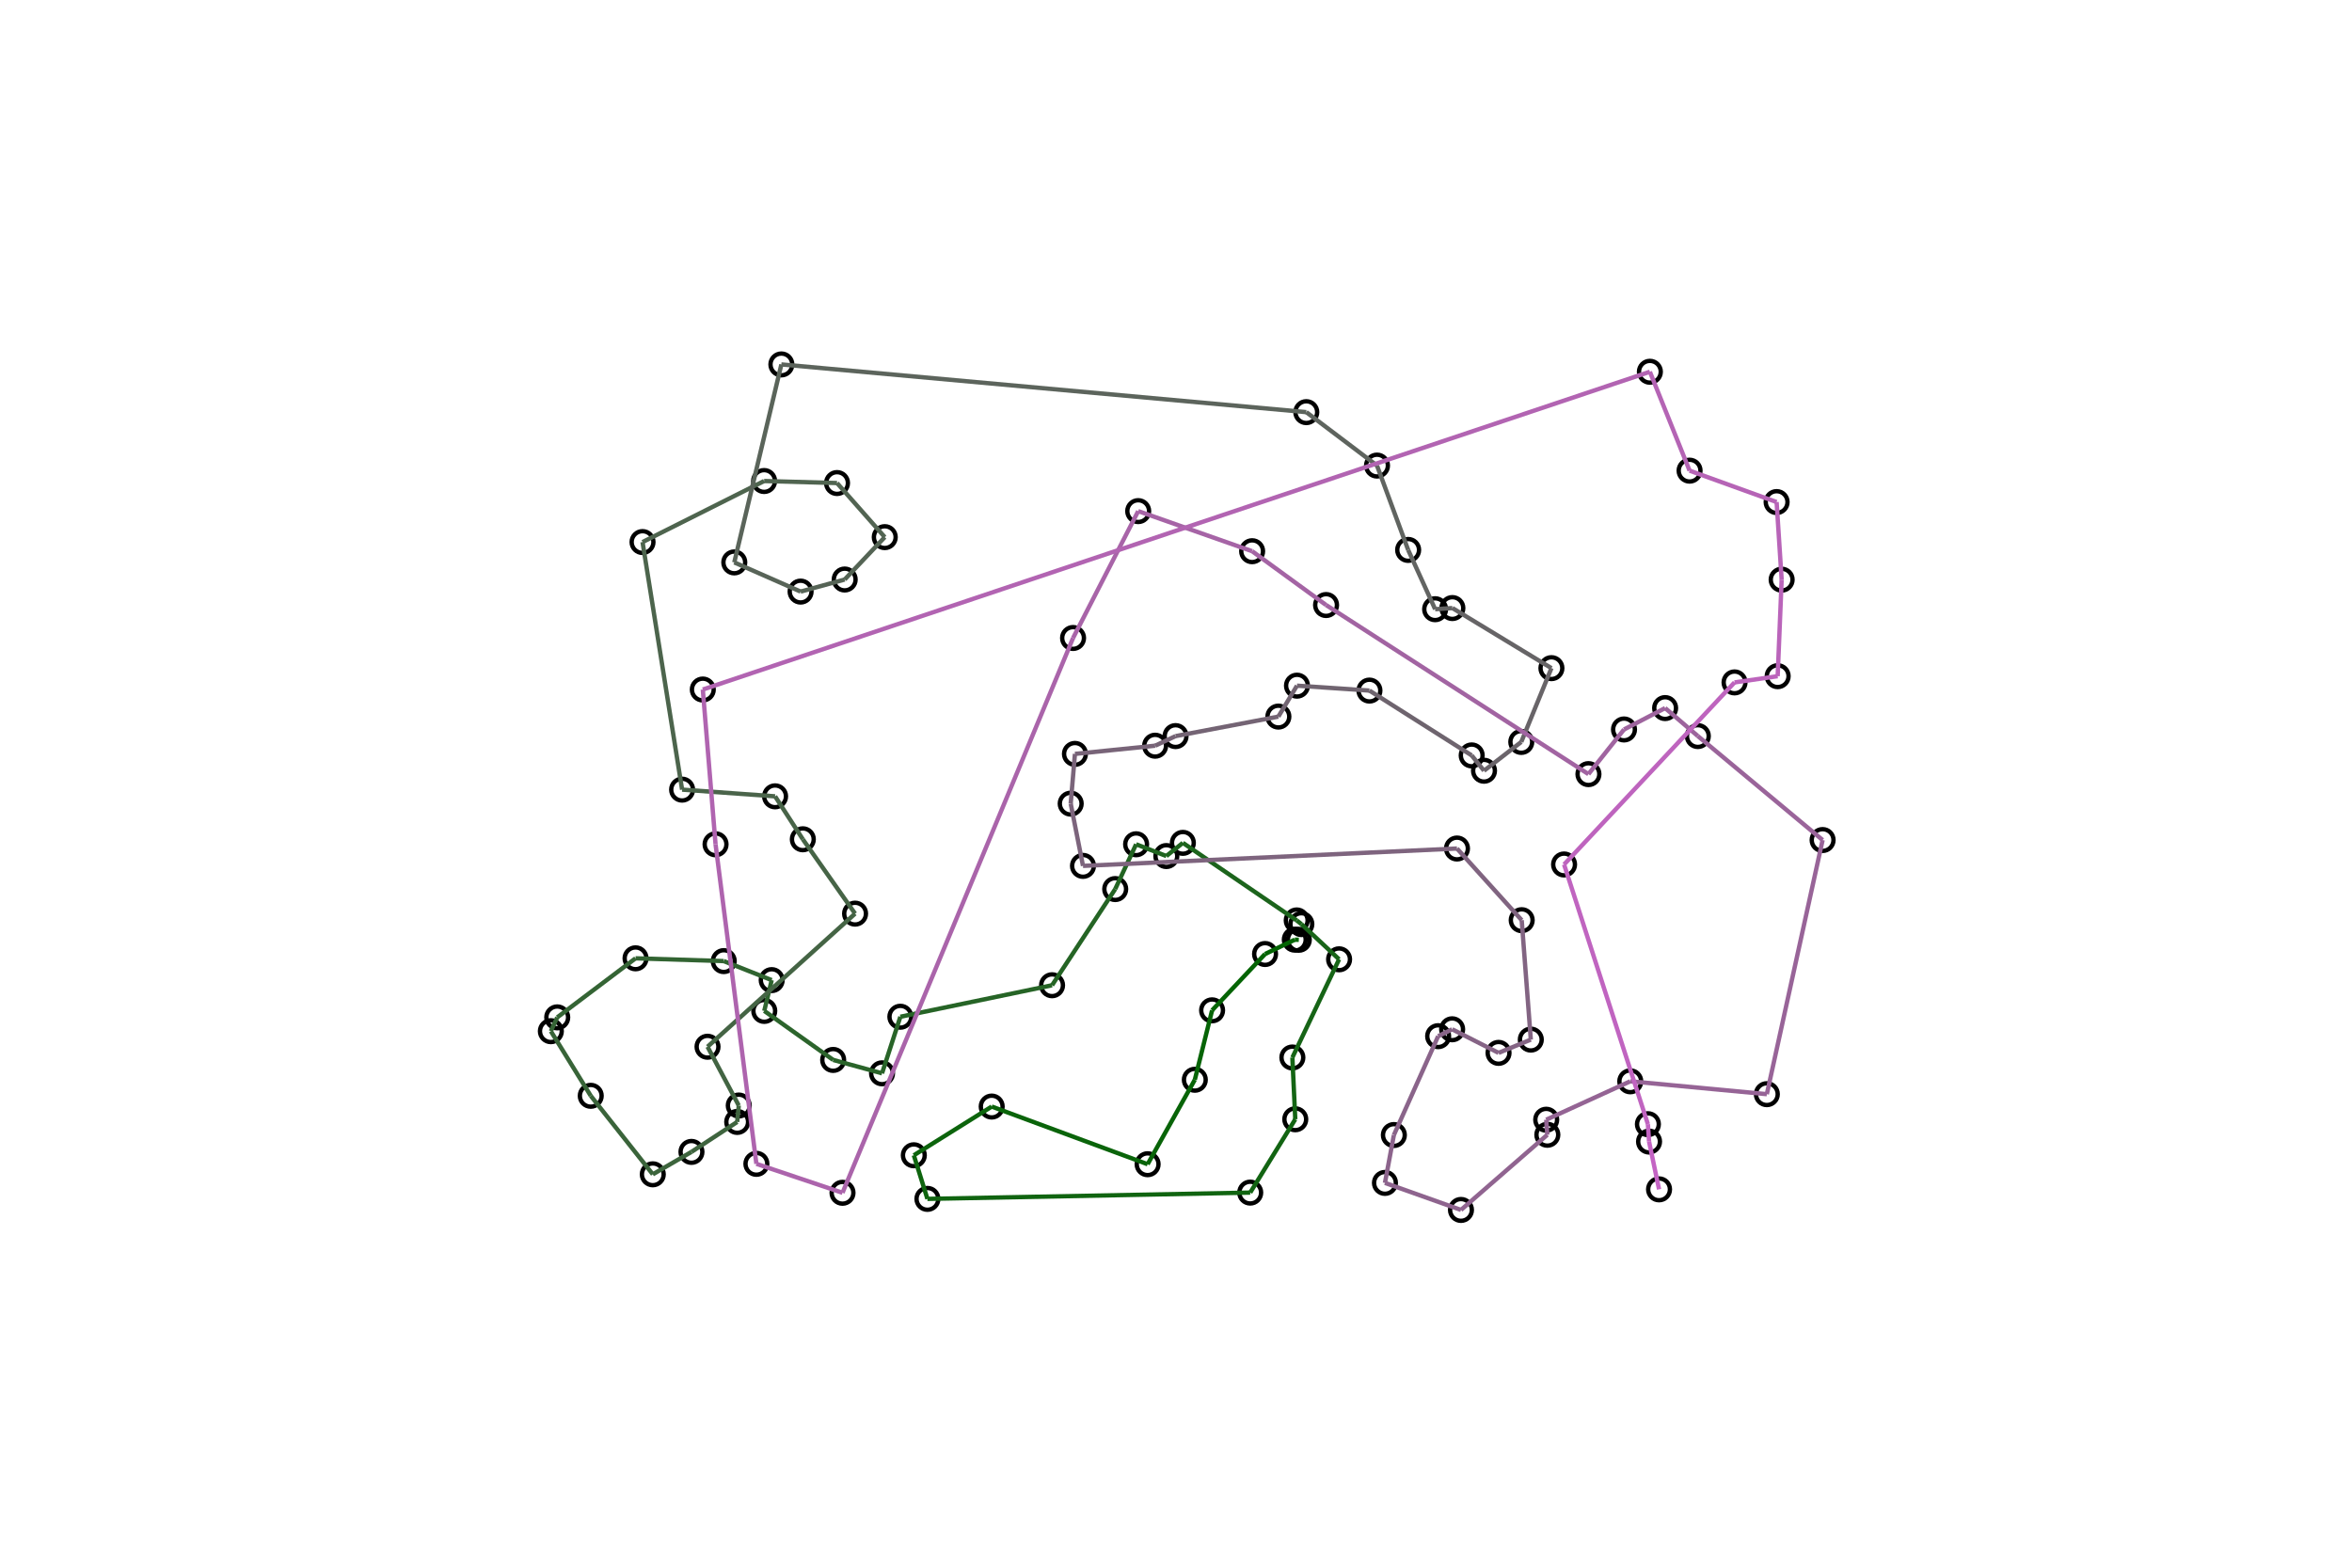 <svg viewBox="0 0 1080 720" xmlns="http://www.w3.org/2000/svg">
<circle cx="492.733" cy="293.016" fill="transparent" r="5" stroke="rgb(0,0,0)" stroke-width="2"/>
<circle cx="354.351" cy="450.144" fill="transparent" r="5" stroke="rgb(0,0,0)" stroke-width="2"/>
<circle cx="574.079" cy="547.731" fill="transparent" r="5" stroke="rgb(0,0,0)" stroke-width="2"/>
<circle cx="710.514" cy="521.17" fill="transparent" r="5" stroke="rgb(0,0,0)" stroke-width="2"/>
<circle cx="596.39" cy="431.618" fill="transparent" r="5" stroke="rgb(0,0,0)" stroke-width="2"/>
<circle cx="483.085" cy="452.501" fill="transparent" r="5" stroke="rgb(0,0,0)" stroke-width="2"/>
<circle cx="521.684" cy="387.756" fill="transparent" r="5" stroke="rgb(0,0,0)" stroke-width="2"/>
<circle cx="658.99" cy="279.796" fill="transparent" r="5" stroke="rgb(0,0,0)" stroke-width="2"/>
<circle cx="811.301" cy="502.524" fill="transparent" r="5" stroke="rgb(0,0,0)" stroke-width="2"/>
<circle cx="317.508" cy="529.033" fill="transparent" r="5" stroke="rgb(0,0,0)" stroke-width="2"/>
<circle cx="709.99" cy="514.26" fill="transparent" r="5" stroke="rgb(0,0,0)" stroke-width="2"/>
<circle cx="775.827" cy="216.161" fill="transparent" r="5" stroke="rgb(0,0,0)" stroke-width="2"/>
<circle cx="595.435" cy="422.729" fill="transparent" r="5" stroke="rgb(0,0,0)" stroke-width="2"/>
<circle cx="761.808" cy="546.241" fill="transparent" r="5" stroke="rgb(0,0,0)" stroke-width="2"/>
<circle cx="530.419" cy="342.483" fill="transparent" r="5" stroke="rgb(0,0,0)" stroke-width="2"/>
<circle cx="666.8" cy="472.727" fill="transparent" r="5" stroke="rgb(0,0,0)" stroke-width="2"/>
<circle cx="640.044" cy="521.295" fill="transparent" r="5" stroke="rgb(0,0,0)" stroke-width="2"/>
<circle cx="698.552" cy="340.746" fill="transparent" r="5" stroke="rgb(0,0,0)" stroke-width="2"/>
<circle cx="367.622" cy="271.702" fill="transparent" r="5" stroke="rgb(0,0,0)" stroke-width="2"/>
<circle cx="337.171" cy="258.3" fill="transparent" r="5" stroke="rgb(0,0,0)" stroke-width="2"/>
<circle cx="339.229" cy="507.741" fill="transparent" r="5" stroke="rgb(0,0,0)" stroke-width="2"/>
<circle cx="295.041" cy="248.953" fill="transparent" r="5" stroke="rgb(0,0,0)" stroke-width="2"/>
<circle cx="574.959" cy="253.157" fill="transparent" r="5" stroke="rgb(0,0,0)" stroke-width="2"/>
<circle cx="580.897" cy="438.152" fill="transparent" r="5" stroke="rgb(0,0,0)" stroke-width="2"/>
<circle cx="718.198" cy="397.032" fill="transparent" r="5" stroke="rgb(0,0,0)" stroke-width="2"/>
<circle cx="419.613" cy="530.59" fill="transparent" r="5" stroke="rgb(0,0,0)" stroke-width="2"/>
<circle cx="455.373" cy="508.216" fill="transparent" r="5" stroke="rgb(0,0,0)" stroke-width="2"/>
<circle cx="702.923" cy="477.466" fill="transparent" r="5" stroke="rgb(0,0,0)" stroke-width="2"/>
<circle cx="587.011" cy="329.113" fill="transparent" r="5" stroke="rgb(0,0,0)" stroke-width="2"/>
<circle cx="635.947" cy="543.278" fill="transparent" r="5" stroke="rgb(0,0,0)" stroke-width="2"/>
<circle cx="599.827" cy="189.286" fill="transparent" r="5" stroke="rgb(0,0,0)" stroke-width="2"/>
<circle cx="756.691" cy="516.314" fill="transparent" r="5" stroke="rgb(0,0,0)" stroke-width="2"/>
<circle cx="252.942" cy="473.6" fill="transparent" r="5" stroke="rgb(0,0,0)" stroke-width="2"/>
<circle cx="539.799" cy="338.072" fill="transparent" r="5" stroke="rgb(0,0,0)" stroke-width="2"/>
<circle cx="712.389" cy="306.867" fill="transparent" r="5" stroke="rgb(0,0,0)" stroke-width="2"/>
<circle cx="291.831" cy="440.132" fill="transparent" r="5" stroke="rgb(0,0,0)" stroke-width="2"/>
<circle cx="386.87" cy="547.817" fill="transparent" r="5" stroke="rgb(0,0,0)" stroke-width="2"/>
<circle cx="818.105" cy="266.228" fill="transparent" r="5" stroke="rgb(0,0,0)" stroke-width="2"/>
<circle cx="757.219" cy="524.295" fill="transparent" r="5" stroke="rgb(0,0,0)" stroke-width="2"/>
<circle cx="660.375" cy="475.89" fill="transparent" r="5" stroke="rgb(0,0,0)" stroke-width="2"/>
<circle cx="406.269" cy="246.694" fill="transparent" r="5" stroke="rgb(0,0,0)" stroke-width="2"/>
<circle cx="392.637" cy="419.608" fill="transparent" r="5" stroke="rgb(0,0,0)" stroke-width="2"/>
<circle cx="368.645" cy="385.463" fill="transparent" r="5" stroke="rgb(0,0,0)" stroke-width="2"/>
<circle cx="594.767" cy="514.054" fill="transparent" r="5" stroke="rgb(0,0,0)" stroke-width="2"/>
<circle cx="548.644" cy="495.907" fill="transparent" r="5" stroke="rgb(0,0,0)" stroke-width="2"/>
<circle cx="425.854" cy="550.615" fill="transparent" r="5" stroke="rgb(0,0,0)" stroke-width="2"/>
<circle cx="816.277" cy="310.551" fill="transparent" r="5" stroke="rgb(0,0,0)" stroke-width="2"/>
<circle cx="779.617" cy="338.056" fill="transparent" r="5" stroke="rgb(0,0,0)" stroke-width="2"/>
<circle cx="688.108" cy="483.558" fill="transparent" r="5" stroke="rgb(0,0,0)" stroke-width="2"/>
<circle cx="522.643" cy="234.746" fill="transparent" r="5" stroke="rgb(0,0,0)" stroke-width="2"/>
<circle cx="594.552" cy="431.567" fill="transparent" r="5" stroke="rgb(0,0,0)" stroke-width="2"/>
<circle cx="355.907" cy="365.737" fill="transparent" r="5" stroke="rgb(0,0,0)" stroke-width="2"/>
<circle cx="556.573" cy="464.021" fill="transparent" r="5" stroke="rgb(0,0,0)" stroke-width="2"/>
<circle cx="669.024" cy="389.702" fill="transparent" r="5" stroke="rgb(0,0,0)" stroke-width="2"/>
<circle cx="757.599" cy="170.742" fill="transparent" r="5" stroke="rgb(0,0,0)" stroke-width="2"/>
<circle cx="632.298" cy="213.831" fill="transparent" r="5" stroke="rgb(0,0,0)" stroke-width="2"/>
<circle cx="628.819" cy="317.166" fill="transparent" r="5" stroke="rgb(0,0,0)" stroke-width="2"/>
<circle cx="497.295" cy="397.68" fill="transparent" r="5" stroke="rgb(0,0,0)" stroke-width="2"/>
<circle cx="322.718" cy="316.683" fill="transparent" r="5" stroke="rgb(0,0,0)" stroke-width="2"/>
<circle cx="313.212" cy="362.659" fill="transparent" r="5" stroke="rgb(0,0,0)" stroke-width="2"/>
<circle cx="698.742" cy="422.619" fill="transparent" r="5" stroke="rgb(0,0,0)" stroke-width="2"/>
<circle cx="493.597" cy="346.244" fill="transparent" r="5" stroke="rgb(0,0,0)" stroke-width="2"/>
<circle cx="358.791" cy="167.377" fill="transparent" r="5" stroke="rgb(0,0,0)" stroke-width="2"/>
<circle cx="387.87" cy="266.156" fill="transparent" r="5" stroke="rgb(0,0,0)" stroke-width="2"/>
<circle cx="614.888" cy="440.586" fill="transparent" r="5" stroke="rgb(0,0,0)" stroke-width="2"/>
<circle cx="526.97" cy="534.698" fill="transparent" r="5" stroke="rgb(0,0,0)" stroke-width="2"/>
<circle cx="332.335" cy="441.41" fill="transparent" r="5" stroke="rgb(0,0,0)" stroke-width="2"/>
<circle cx="748.593" cy="496.618" fill="transparent" r="5" stroke="rgb(0,0,0)" stroke-width="2"/>
<circle cx="815.793" cy="230.585" fill="transparent" r="5" stroke="rgb(0,0,0)" stroke-width="2"/>
<circle cx="646.599" cy="252.566" fill="transparent" r="5" stroke="rgb(0,0,0)" stroke-width="2"/>
<circle cx="595.551" cy="314.91" fill="transparent" r="5" stroke="rgb(0,0,0)" stroke-width="2"/>
<circle cx="350.938" cy="464.286" fill="transparent" r="5" stroke="rgb(0,0,0)" stroke-width="2"/>
<circle cx="382.577" cy="486.8" fill="transparent" r="5" stroke="rgb(0,0,0)" stroke-width="2"/>
<circle cx="347.319" cy="534.523" fill="transparent" r="5" stroke="rgb(0,0,0)" stroke-width="2"/>
<circle cx="729.387" cy="355.535" fill="transparent" r="5" stroke="rgb(0,0,0)" stroke-width="2"/>
<circle cx="491.646" cy="369.091" fill="transparent" r="5" stroke="rgb(0,0,0)" stroke-width="2"/>
<circle cx="328.571" cy="387.77" fill="transparent" r="5" stroke="rgb(0,0,0)" stroke-width="2"/>
<circle cx="338.515" cy="515.275" fill="transparent" r="5" stroke="rgb(0,0,0)" stroke-width="2"/>
<circle cx="384.348" cy="221.848" fill="transparent" r="5" stroke="rgb(0,0,0)" stroke-width="2"/>
<circle cx="593.437" cy="485.683" fill="transparent" r="5" stroke="rgb(0,0,0)" stroke-width="2"/>
<circle cx="543.152" cy="387.104" fill="transparent" r="5" stroke="rgb(0,0,0)" stroke-width="2"/>
<circle cx="836.912" cy="385.812" fill="transparent" r="5" stroke="rgb(0,0,0)" stroke-width="2"/>
<circle cx="324.886" cy="480.741" fill="transparent" r="5" stroke="rgb(0,0,0)" stroke-width="2"/>
<circle cx="745.718" cy="335.024" fill="transparent" r="5" stroke="rgb(0,0,0)" stroke-width="2"/>
<circle cx="405.015" cy="492.945" fill="transparent" r="5" stroke="rgb(0,0,0)" stroke-width="2"/>
<circle cx="413.431" cy="466.965" fill="transparent" r="5" stroke="rgb(0,0,0)" stroke-width="2"/>
<circle cx="350.865" cy="220.922" fill="transparent" r="5" stroke="rgb(0,0,0)" stroke-width="2"/>
<circle cx="796.476" cy="313.409" fill="transparent" r="5" stroke="rgb(0,0,0)" stroke-width="2"/>
<circle cx="255.871" cy="467.253" fill="transparent" r="5" stroke="rgb(0,0,0)" stroke-width="2"/>
<circle cx="299.751" cy="539.335" fill="transparent" r="5" stroke="rgb(0,0,0)" stroke-width="2"/>
<circle cx="764.599" cy="325.202" fill="transparent" r="5" stroke="rgb(0,0,0)" stroke-width="2"/>
<circle cx="670.855" cy="555.695" fill="transparent" r="5" stroke="rgb(0,0,0)" stroke-width="2"/>
<circle cx="608.911" cy="277.877" fill="transparent" r="5" stroke="rgb(0,0,0)" stroke-width="2"/>
<circle cx="535.565" cy="393.165" fill="transparent" r="5" stroke="rgb(0,0,0)" stroke-width="2"/>
<circle cx="512.088" cy="408.327" fill="transparent" r="5" stroke="rgb(0,0,0)" stroke-width="2"/>
<circle cx="675.781" cy="346.947" fill="transparent" r="5" stroke="rgb(0,0,0)" stroke-width="2"/>
<circle cx="666.904" cy="279.267" fill="transparent" r="5" stroke="rgb(0,0,0)" stroke-width="2"/>
<circle cx="597.555" cy="424.417" fill="transparent" r="5" stroke="rgb(0,0,0)" stroke-width="2"/>
<circle cx="681.433" cy="353.977" fill="transparent" r="5" stroke="rgb(0,0,0)" stroke-width="2"/>
<circle cx="271.261" cy="503.276" fill="transparent" r="5" stroke="rgb(0,0,0)" stroke-width="2"/>
<path d="M596.39,431.618 L594.552,431.567" fill="transparent" stroke="rgb(0,100,0)" stroke-width="2"/>
<path d="M594.552,431.567 L580.897,438.152" fill="transparent" stroke="rgb(2,100,2)" stroke-width="2"/>
<path d="M580.897,438.152 L556.573,464.021" fill="transparent" stroke="rgb(4,100,4)" stroke-width="2"/>
<path d="M556.573,464.021 L548.644,495.907" fill="transparent" stroke="rgb(6,100,6)" stroke-width="2"/>
<path d="M548.644,495.907 L526.97,534.698" fill="transparent" stroke="rgb(8,100,8)" stroke-width="2"/>
<path d="M526.97,534.698 L455.373,508.216" fill="transparent" stroke="rgb(10,100,10)" stroke-width="2"/>
<path d="M455.373,508.216 L419.613,530.59" fill="transparent" stroke="rgb(12,100,12)" stroke-width="2"/>
<path d="M419.613,530.59 L425.854,550.615" fill="transparent" stroke="rgb(14,100,14)" stroke-width="2"/>
<path d="M425.854,550.615 L574.079,547.731" fill="transparent" stroke="rgb(16,100,16)" stroke-width="2"/>
<path d="M574.079,547.731 L594.767,514.054" fill="transparent" stroke="rgb(18,100,18)" stroke-width="2"/>
<path d="M594.767,514.054 L593.437,485.683" fill="transparent" stroke="rgb(20,100,20)" stroke-width="2"/>
<path d="M593.437,485.683 L614.888,440.586" fill="transparent" stroke="rgb(22,100,22)" stroke-width="2"/>
<path d="M614.888,440.586 L597.555,424.417" fill="transparent" stroke="rgb(24,100,24)" stroke-width="2"/>
<path d="M597.555,424.417 L595.435,422.729" fill="transparent" stroke="rgb(26,100,26)" stroke-width="2"/>
<path d="M595.435,422.729 L543.152,387.104" fill="transparent" stroke="rgb(28,100,28)" stroke-width="2"/>
<path d="M543.152,387.104 L535.565,393.165" fill="transparent" stroke="rgb(30,100,30)" stroke-width="2"/>
<path d="M535.565,393.165 L521.684,387.756" fill="transparent" stroke="rgb(32,100,32)" stroke-width="2"/>
<path d="M521.684,387.756 L512.088,408.327" fill="transparent" stroke="rgb(34,100,34)" stroke-width="2"/>
<path d="M512.088,408.327 L483.085,452.501" fill="transparent" stroke="rgb(36,100,36)" stroke-width="2"/>
<path d="M483.085,452.501 L413.431,466.965" fill="transparent" stroke="rgb(38,100,38)" stroke-width="2"/>
<path d="M413.431,466.965 L405.015,492.945" fill="transparent" stroke="rgb(40,100,40)" stroke-width="2"/>
<path d="M405.015,492.945 L382.577,486.8" fill="transparent" stroke="rgb(42,100,42)" stroke-width="2"/>
<path d="M382.577,486.8 L350.938,464.286" fill="transparent" stroke="rgb(44,100,44)" stroke-width="2"/>
<path d="M350.938,464.286 L354.351,450.144" fill="transparent" stroke="rgb(46,100,46)" stroke-width="2"/>
<path d="M354.351,450.144 L332.335,441.41" fill="transparent" stroke="rgb(48,100,48)" stroke-width="2"/>
<path d="M332.335,441.41 L291.831,440.132" fill="transparent" stroke="rgb(50,100,50)" stroke-width="2"/>
<path d="M291.831,440.132 L255.871,467.253" fill="transparent" stroke="rgb(52,100,52)" stroke-width="2"/>
<path d="M255.871,467.253 L252.942,473.6" fill="transparent" stroke="rgb(54,100,54)" stroke-width="2"/>
<path d="M252.942,473.6 L271.261,503.276" fill="transparent" stroke="rgb(56,100,56)" stroke-width="2"/>
<path d="M271.261,503.276 L299.751,539.335" fill="transparent" stroke="rgb(58,100,58)" stroke-width="2"/>
<path d="M299.751,539.335 L317.508,529.033" fill="transparent" stroke="rgb(60,100,60)" stroke-width="2"/>
<path d="M317.508,529.033 L338.515,515.275" fill="transparent" stroke="rgb(62,100,62)" stroke-width="2"/>
<path d="M338.515,515.275 L339.229,507.741" fill="transparent" stroke="rgb(64,100,64)" stroke-width="2"/>
<path d="M339.229,507.741 L324.886,480.741" fill="transparent" stroke="rgb(66,100,66)" stroke-width="2"/>
<path d="M324.886,480.741 L392.637,419.608" fill="transparent" stroke="rgb(68,100,68)" stroke-width="2"/>
<path d="M392.637,419.608 L368.645,385.463" fill="transparent" stroke="rgb(70,100,70)" stroke-width="2"/>
<path d="M368.645,385.463 L355.907,365.737" fill="transparent" stroke="rgb(72,100,72)" stroke-width="2"/>
<path d="M355.907,365.737 L313.212,362.659" fill="transparent" stroke="rgb(74,100,74)" stroke-width="2"/>
<path d="M313.212,362.659 L295.041,248.953" fill="transparent" stroke="rgb(76,100,76)" stroke-width="2"/>
<path d="M295.041,248.953 L350.865,220.922" fill="transparent" stroke="rgb(78,100,78)" stroke-width="2"/>
<path d="M350.865,220.922 L384.348,221.848" fill="transparent" stroke="rgb(80,100,80)" stroke-width="2"/>
<path d="M384.348,221.848 L406.269,246.694" fill="transparent" stroke="rgb(82,100,82)" stroke-width="2"/>
<path d="M406.269,246.694 L387.87,266.156" fill="transparent" stroke="rgb(84,100,84)" stroke-width="2"/>
<path d="M387.87,266.156 L367.622,271.702" fill="transparent" stroke="rgb(86,100,86)" stroke-width="2"/>
<path d="M367.622,271.702 L337.171,258.3" fill="transparent" stroke="rgb(88,100,88)" stroke-width="2"/>
<path d="M337.171,258.3 L358.791,167.377" fill="transparent" stroke="rgb(90,100,90)" stroke-width="2"/>
<path d="M358.791,167.377 L599.827,189.286" fill="transparent" stroke="rgb(92,100,92)" stroke-width="2"/>
<path d="M599.827,189.286 L632.298,213.831" fill="transparent" stroke="rgb(94,100,94)" stroke-width="2"/>
<path d="M632.298,213.831 L646.599,252.566" fill="transparent" stroke="rgb(96,100,96)" stroke-width="2"/>
<path d="M646.599,252.566 L658.99,279.796" fill="transparent" stroke="rgb(98,100,98)" stroke-width="2"/>
<path d="M658.99,279.796 L666.904,279.267" fill="transparent" stroke="rgb(100,100,100)" stroke-width="2"/>
<path d="M666.904,279.267 L712.389,306.867" fill="transparent" stroke="rgb(102,100,102)" stroke-width="2"/>
<path d="M712.389,306.867 L698.552,340.746" fill="transparent" stroke="rgb(104,100,104)" stroke-width="2"/>
<path d="M698.552,340.746 L681.433,353.977" fill="transparent" stroke="rgb(106,100,106)" stroke-width="2"/>
<path d="M681.433,353.977 L675.781,346.947" fill="transparent" stroke="rgb(108,100,108)" stroke-width="2"/>
<path d="M675.781,346.947 L628.819,317.166" fill="transparent" stroke="rgb(110,100,110)" stroke-width="2"/>
<path d="M628.819,317.166 L595.551,314.91" fill="transparent" stroke="rgb(112,100,112)" stroke-width="2"/>
<path d="M595.551,314.91 L587.011,329.113" fill="transparent" stroke="rgb(114,100,114)" stroke-width="2"/>
<path d="M587.011,329.113 L539.799,338.072" fill="transparent" stroke="rgb(116,100,116)" stroke-width="2"/>
<path d="M539.799,338.072 L530.419,342.483" fill="transparent" stroke="rgb(118,100,118)" stroke-width="2"/>
<path d="M530.419,342.483 L493.597,346.244" fill="transparent" stroke="rgb(120,100,120)" stroke-width="2"/>
<path d="M493.597,346.244 L491.646,369.091" fill="transparent" stroke="rgb(122,100,122)" stroke-width="2"/>
<path d="M491.646,369.091 L497.295,397.68" fill="transparent" stroke="rgb(124,100,124)" stroke-width="2"/>
<path d="M497.295,397.68 L669.024,389.702" fill="transparent" stroke="rgb(126,100,126)" stroke-width="2"/>
<path d="M669.024,389.702 L698.742,422.619" fill="transparent" stroke="rgb(128,100,128)" stroke-width="2"/>
<path d="M698.742,422.619 L702.923,477.466" fill="transparent" stroke="rgb(130,100,130)" stroke-width="2"/>
<path d="M702.923,477.466 L688.108,483.558" fill="transparent" stroke="rgb(132,100,132)" stroke-width="2"/>
<path d="M688.108,483.558 L666.8,472.727" fill="transparent" stroke="rgb(134,100,134)" stroke-width="2"/>
<path d="M666.8,472.727 L660.375,475.89" fill="transparent" stroke="rgb(136,100,136)" stroke-width="2"/>
<path d="M660.375,475.89 L640.044,521.295" fill="transparent" stroke="rgb(138,100,138)" stroke-width="2"/>
<path d="M640.044,521.295 L635.947,543.278" fill="transparent" stroke="rgb(140,100,140)" stroke-width="2"/>
<path d="M635.947,543.278 L670.855,555.695" fill="transparent" stroke="rgb(142,100,142)" stroke-width="2"/>
<path d="M670.855,555.695 L710.514,521.17" fill="transparent" stroke="rgb(144,100,144)" stroke-width="2"/>
<path d="M710.514,521.17 L709.99,514.26" fill="transparent" stroke="rgb(146,100,146)" stroke-width="2"/>
<path d="M709.99,514.26 L748.593,496.618" fill="transparent" stroke="rgb(148,100,148)" stroke-width="2"/>
<path d="M748.593,496.618 L811.301,502.524" fill="transparent" stroke="rgb(150,100,150)" stroke-width="2"/>
<path d="M811.301,502.524 L836.912,385.812" fill="transparent" stroke="rgb(152,100,152)" stroke-width="2"/>
<path d="M836.912,385.812 L779.617,338.056" fill="transparent" stroke="rgb(154,100,154)" stroke-width="2"/>
<path d="M779.617,338.056 L764.599,325.202" fill="transparent" stroke="rgb(156,100,156)" stroke-width="2"/>
<path d="M764.599,325.202 L745.718,335.024" fill="transparent" stroke="rgb(158,100,158)" stroke-width="2"/>
<path d="M745.718,335.024 L729.387,355.535" fill="transparent" stroke="rgb(160,100,160)" stroke-width="2"/>
<path d="M729.387,355.535 L608.911,277.877" fill="transparent" stroke="rgb(162,100,162)" stroke-width="2"/>
<path d="M608.911,277.877 L574.959,253.157" fill="transparent" stroke="rgb(164,100,164)" stroke-width="2"/>
<path d="M574.959,253.157 L522.643,234.746" fill="transparent" stroke="rgb(166,100,166)" stroke-width="2"/>
<path d="M522.643,234.746 L492.733,293.016" fill="transparent" stroke="rgb(168,100,168)" stroke-width="2"/>
<path d="M492.733,293.016 L386.87,547.817" fill="transparent" stroke="rgb(170,100,170)" stroke-width="2"/>
<path d="M386.87,547.817 L347.319,534.523" fill="transparent" stroke="rgb(172,100,172)" stroke-width="2"/>
<path d="M347.319,534.523 L328.571,387.77" fill="transparent" stroke="rgb(174,100,174)" stroke-width="2"/>
<path d="M328.571,387.77 L322.718,316.683" fill="transparent" stroke="rgb(176,100,176)" stroke-width="2"/>
<path d="M322.718,316.683 L757.599,170.742" fill="transparent" stroke="rgb(178,100,178)" stroke-width="2"/>
<path d="M757.599,170.742 L775.827,216.161" fill="transparent" stroke="rgb(180,100,180)" stroke-width="2"/>
<path d="M775.827,216.161 L815.793,230.585" fill="transparent" stroke="rgb(182,100,182)" stroke-width="2"/>
<path d="M815.793,230.585 L818.105,266.228" fill="transparent" stroke="rgb(184,100,184)" stroke-width="2"/>
<path d="M818.105,266.228 L816.277,310.551" fill="transparent" stroke="rgb(186,100,186)" stroke-width="2"/>
<path d="M816.277,310.551 L796.476,313.409" fill="transparent" stroke="rgb(188,100,188)" stroke-width="2"/>
<path d="M796.476,313.409 L718.198,397.032" fill="transparent" stroke="rgb(190,100,190)" stroke-width="2"/>
<path d="M718.198,397.032 L756.691,516.314" fill="transparent" stroke="rgb(192,100,192)" stroke-width="2"/>
<path d="M756.691,516.314 L757.219,524.295" fill="transparent" stroke="rgb(194,100,194)" stroke-width="2"/>
<path d="M757.219,524.295 L761.808,546.241" fill="transparent" stroke="rgb(196,100,196)" stroke-width="2"/>
</svg>